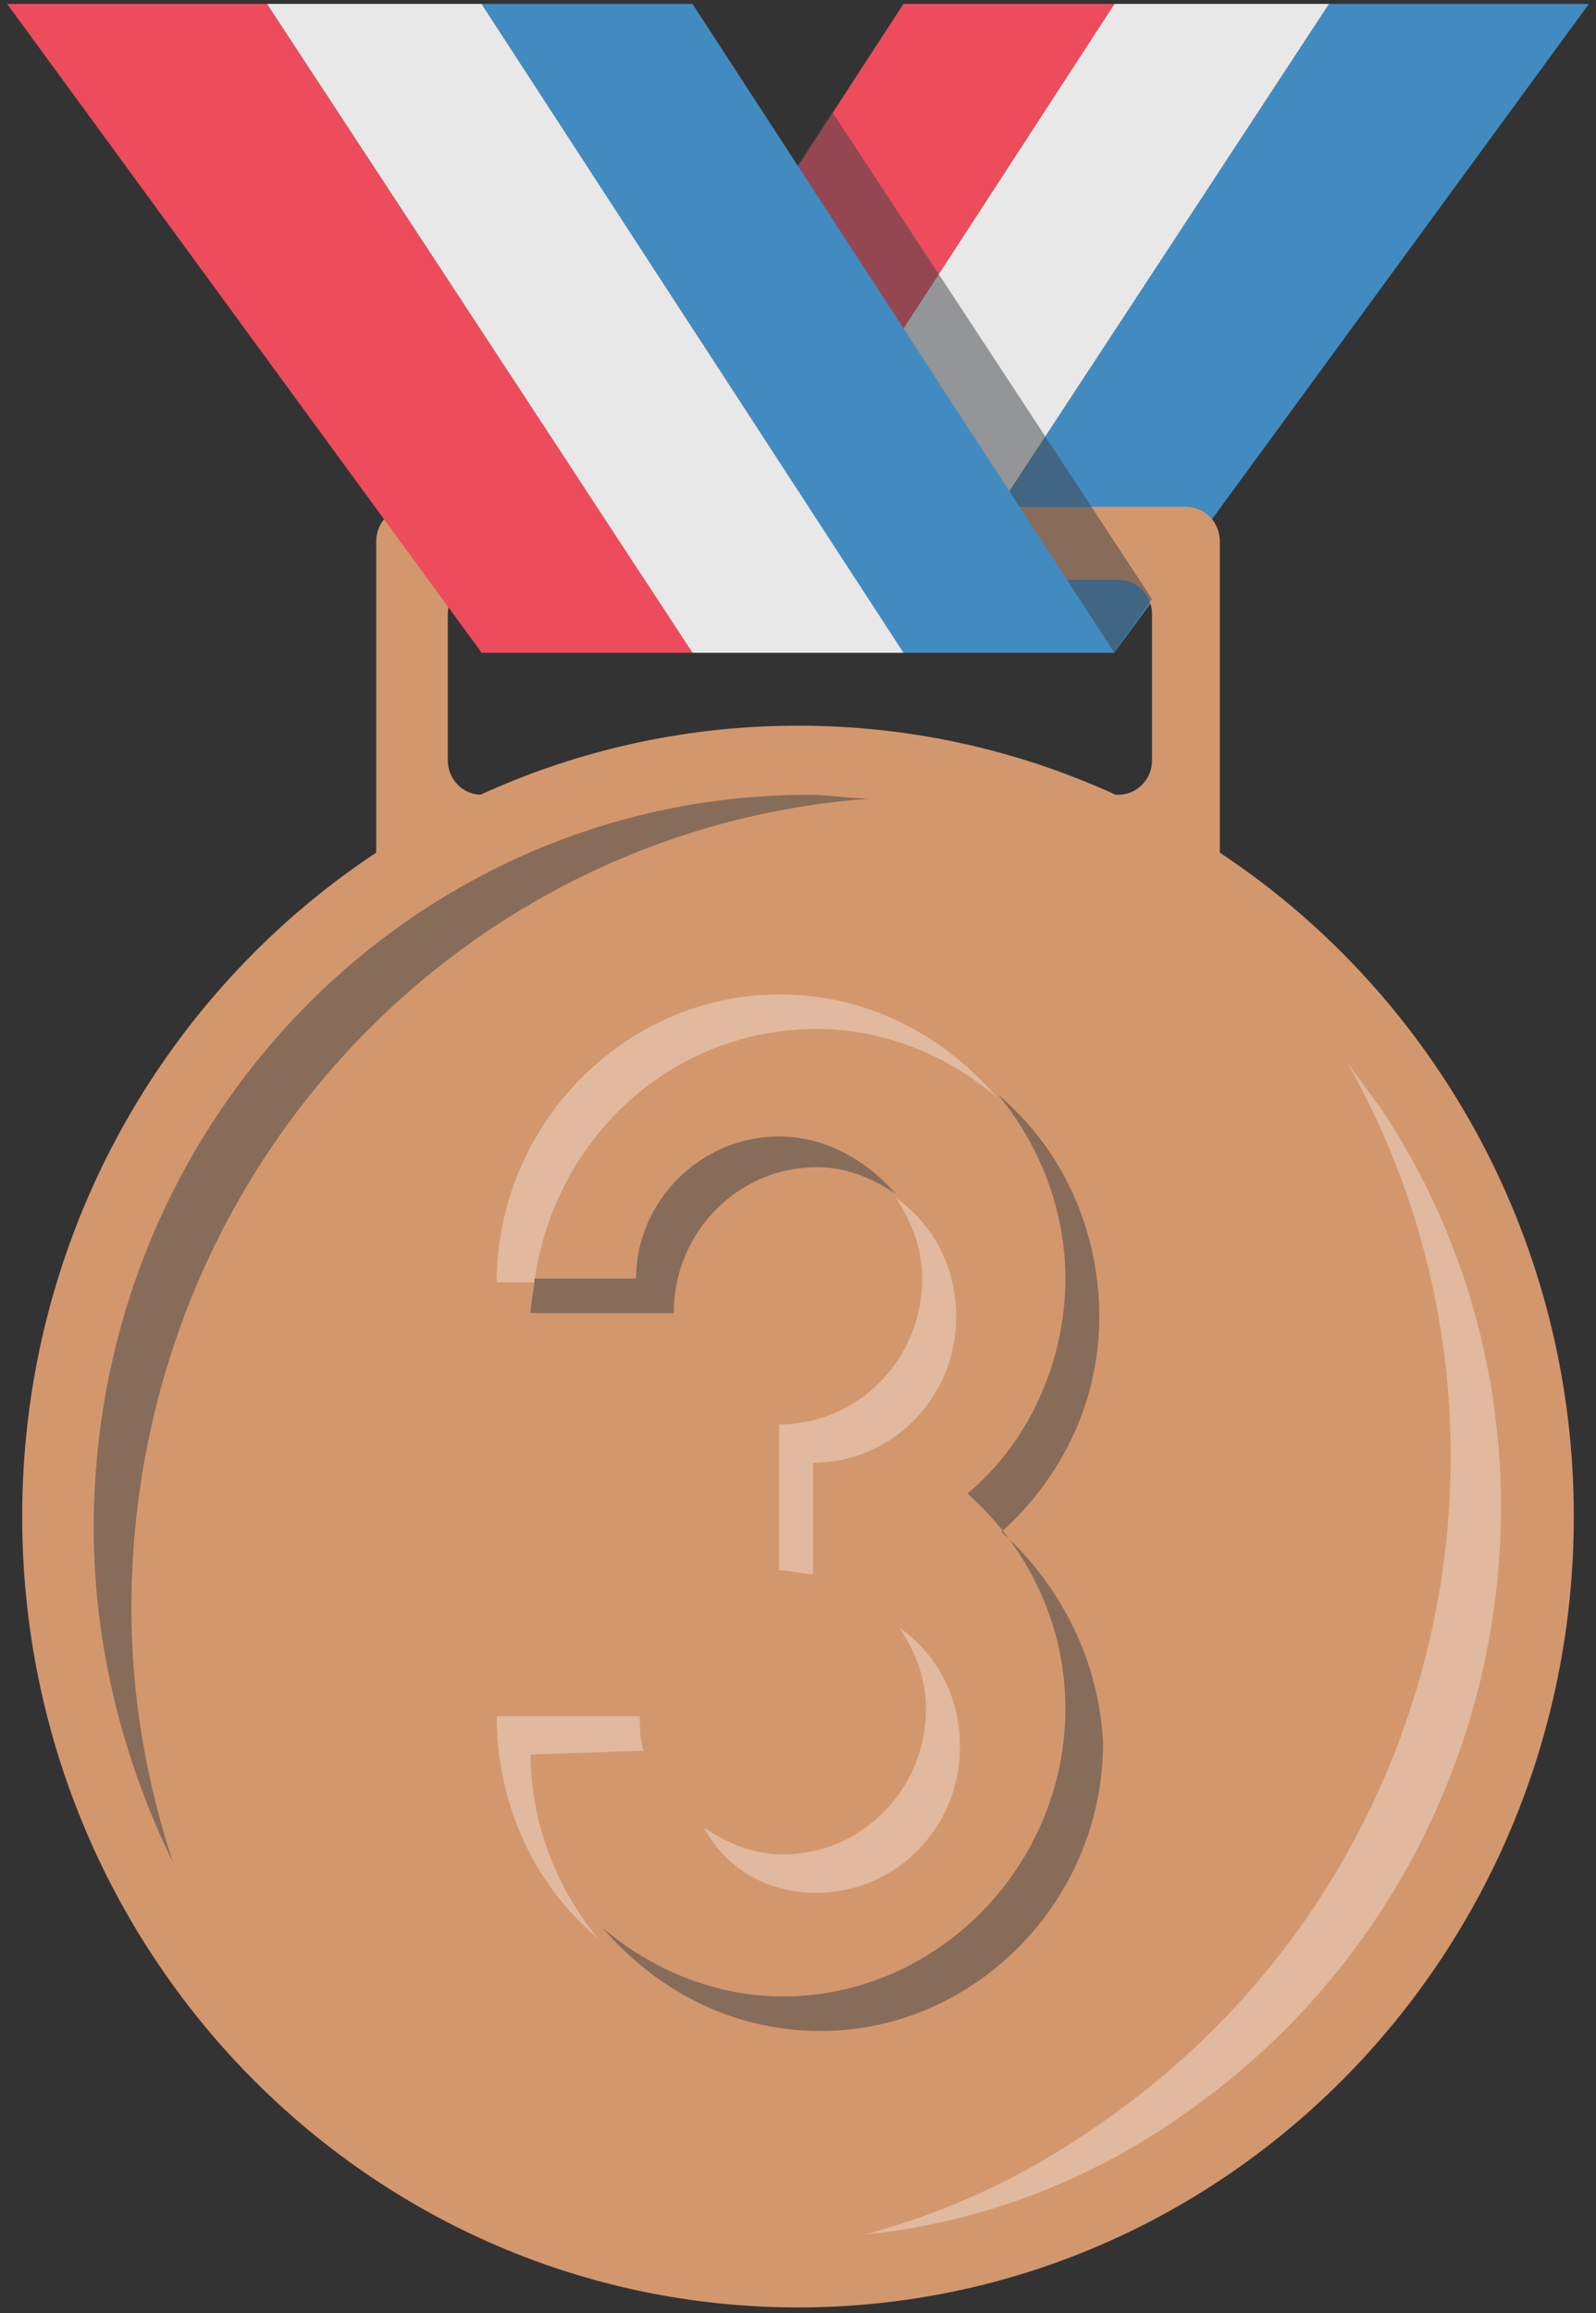 <svg width="98" height="142" viewBox="0 0 98 142" fill="none" xmlns="http://www.w3.org/2000/svg">
<rect x="0" y="0" width="98" height="142" fill="#333333" stroke="none"/>
<path d="M81.606 0.24L55.475 40.068H68.425L97.562 0.24H81.606Z" fill="#428BC1"/>
<path d="M68.425 0.24L42.525 40.068H55.475L81.607 0.24H68.425Z" fill="#E8E8E8"/>
<path d="M55.474 0.24L29.574 40.068H42.524L68.424 0.24H55.474Z" fill="#ED4C5C"/>
<path d="M49.001 141.64C75.31 141.64 96.638 119.905 96.638 93.093C96.638 66.281 75.31 44.545 49.001 44.545C22.691 44.545 1.363 66.281 1.363 93.093C1.363 119.905 22.691 141.64 49.001 141.64Z" fill="#D3976E"/>
<path d="M25.183 31.112C24.027 31.112 23.102 32.055 23.102 33.233V53.029C23.102 54.208 24.027 55.15 25.183 55.15H72.82C73.977 55.15 74.902 54.208 74.902 53.029V33.233C74.902 32.055 73.977 31.112 72.82 31.112H25.183ZM70.739 46.666C70.739 47.845 69.814 48.787 68.658 48.787H29.577C28.42 48.787 27.495 47.845 27.495 46.666V37.711C27.495 36.533 28.42 35.59 29.577 35.59H68.658C69.814 35.59 70.739 36.533 70.739 37.711V46.666Z" fill="#D3976E"/>
<path opacity="0.5" d="M8.068 98.749C8.068 72.354 27.956 50.908 53.393 49.023C52.237 49.023 50.85 48.787 49.693 48.787C25.412 48.787 5.756 68.819 5.756 93.8C5.756 101.106 7.606 108.176 10.612 114.303C8.993 109.354 8.068 104.169 8.068 98.749Z" fill="#3E4347"/>
<path opacity="0.33" d="M67.268 130.564C88.775 115.953 95.25 87.437 82.762 65.284L84.843 68.112C98.256 88.379 92.706 115.953 72.587 129.857C66.575 134.099 59.868 136.456 53.162 137.163C58.25 135.749 62.875 133.628 67.268 130.564Z" fill="white"/>
<path d="M29.575 40.068H42.525L16.394 0.24H0.438L29.575 40.068Z" fill="#ED4C5C"/>
<path d="M42.526 40.068H55.476L29.576 0.24H16.395L42.526 40.068Z" fill="#E8E8E8"/>
<path opacity="0.5" d="M51.081 6.838L44.605 16.736L59.868 40.068H68.424L70.737 36.768L51.081 6.838Z" fill="#3E4347"/>
<path d="M55.474 40.068H68.424L42.524 0.24H29.574L55.474 40.068Z" fill="#428BC1"/>
<path opacity="0.5" d="M47.844 69.761C42.988 69.761 39.057 73.768 39.057 78.481H32.813C32.813 79.188 32.582 79.895 32.582 80.602H41.37C41.37 75.653 45.301 71.647 50.157 71.647C52.007 71.647 53.626 72.354 55.013 73.296C53.395 71.411 50.851 69.761 47.844 69.761ZM61.488 94.035C65.188 90.736 67.501 86.022 67.501 80.838C67.501 75.417 65.188 70.468 61.257 67.169C63.801 70.233 65.419 74.239 65.419 78.481C65.419 83.666 63.107 88.615 59.407 91.678C63.107 94.978 65.419 99.691 65.419 104.876C65.419 114.538 57.557 122.551 48.076 122.551C43.913 122.551 39.982 120.901 36.976 118.309C40.213 122.08 44.838 124.672 50.388 124.672C59.87 124.672 67.732 116.659 67.732 106.997C67.501 102.048 65.188 97.335 61.488 94.035Z" fill="#3E4347"/>
<path opacity="0.33" d="M50.156 63.163C54.319 63.163 58.25 64.813 61.256 67.405C58.019 63.634 53.394 61.042 47.844 61.042C38.362 61.042 30.5 69.055 30.5 78.717H32.812C33.969 69.997 41.138 63.163 50.156 63.163ZM58.712 80.838C58.712 77.774 57.325 75.182 55.013 73.532C55.938 74.946 56.631 76.596 56.631 78.481C56.631 83.43 52.7 87.437 47.844 87.437V96.392C48.538 96.392 49.231 96.628 49.925 96.628V89.793C54.781 89.793 58.712 85.787 58.712 80.838ZM50.156 116.188C55.013 116.188 58.944 112.182 58.944 107.233C58.944 104.169 57.556 101.577 55.244 99.927C56.169 101.341 56.862 102.991 56.862 104.876C56.862 109.825 52.931 113.832 48.075 113.832C46.225 113.832 44.606 113.125 43.219 112.182C44.606 114.774 47.15 116.188 50.156 116.188ZM39.519 107.469C39.288 106.762 39.288 106.055 39.288 105.347H30.5C30.5 110.768 32.812 115.717 36.744 119.016C34.2 115.953 32.581 111.946 32.581 107.704L39.519 107.469Z" fill="white"/>
</svg>
